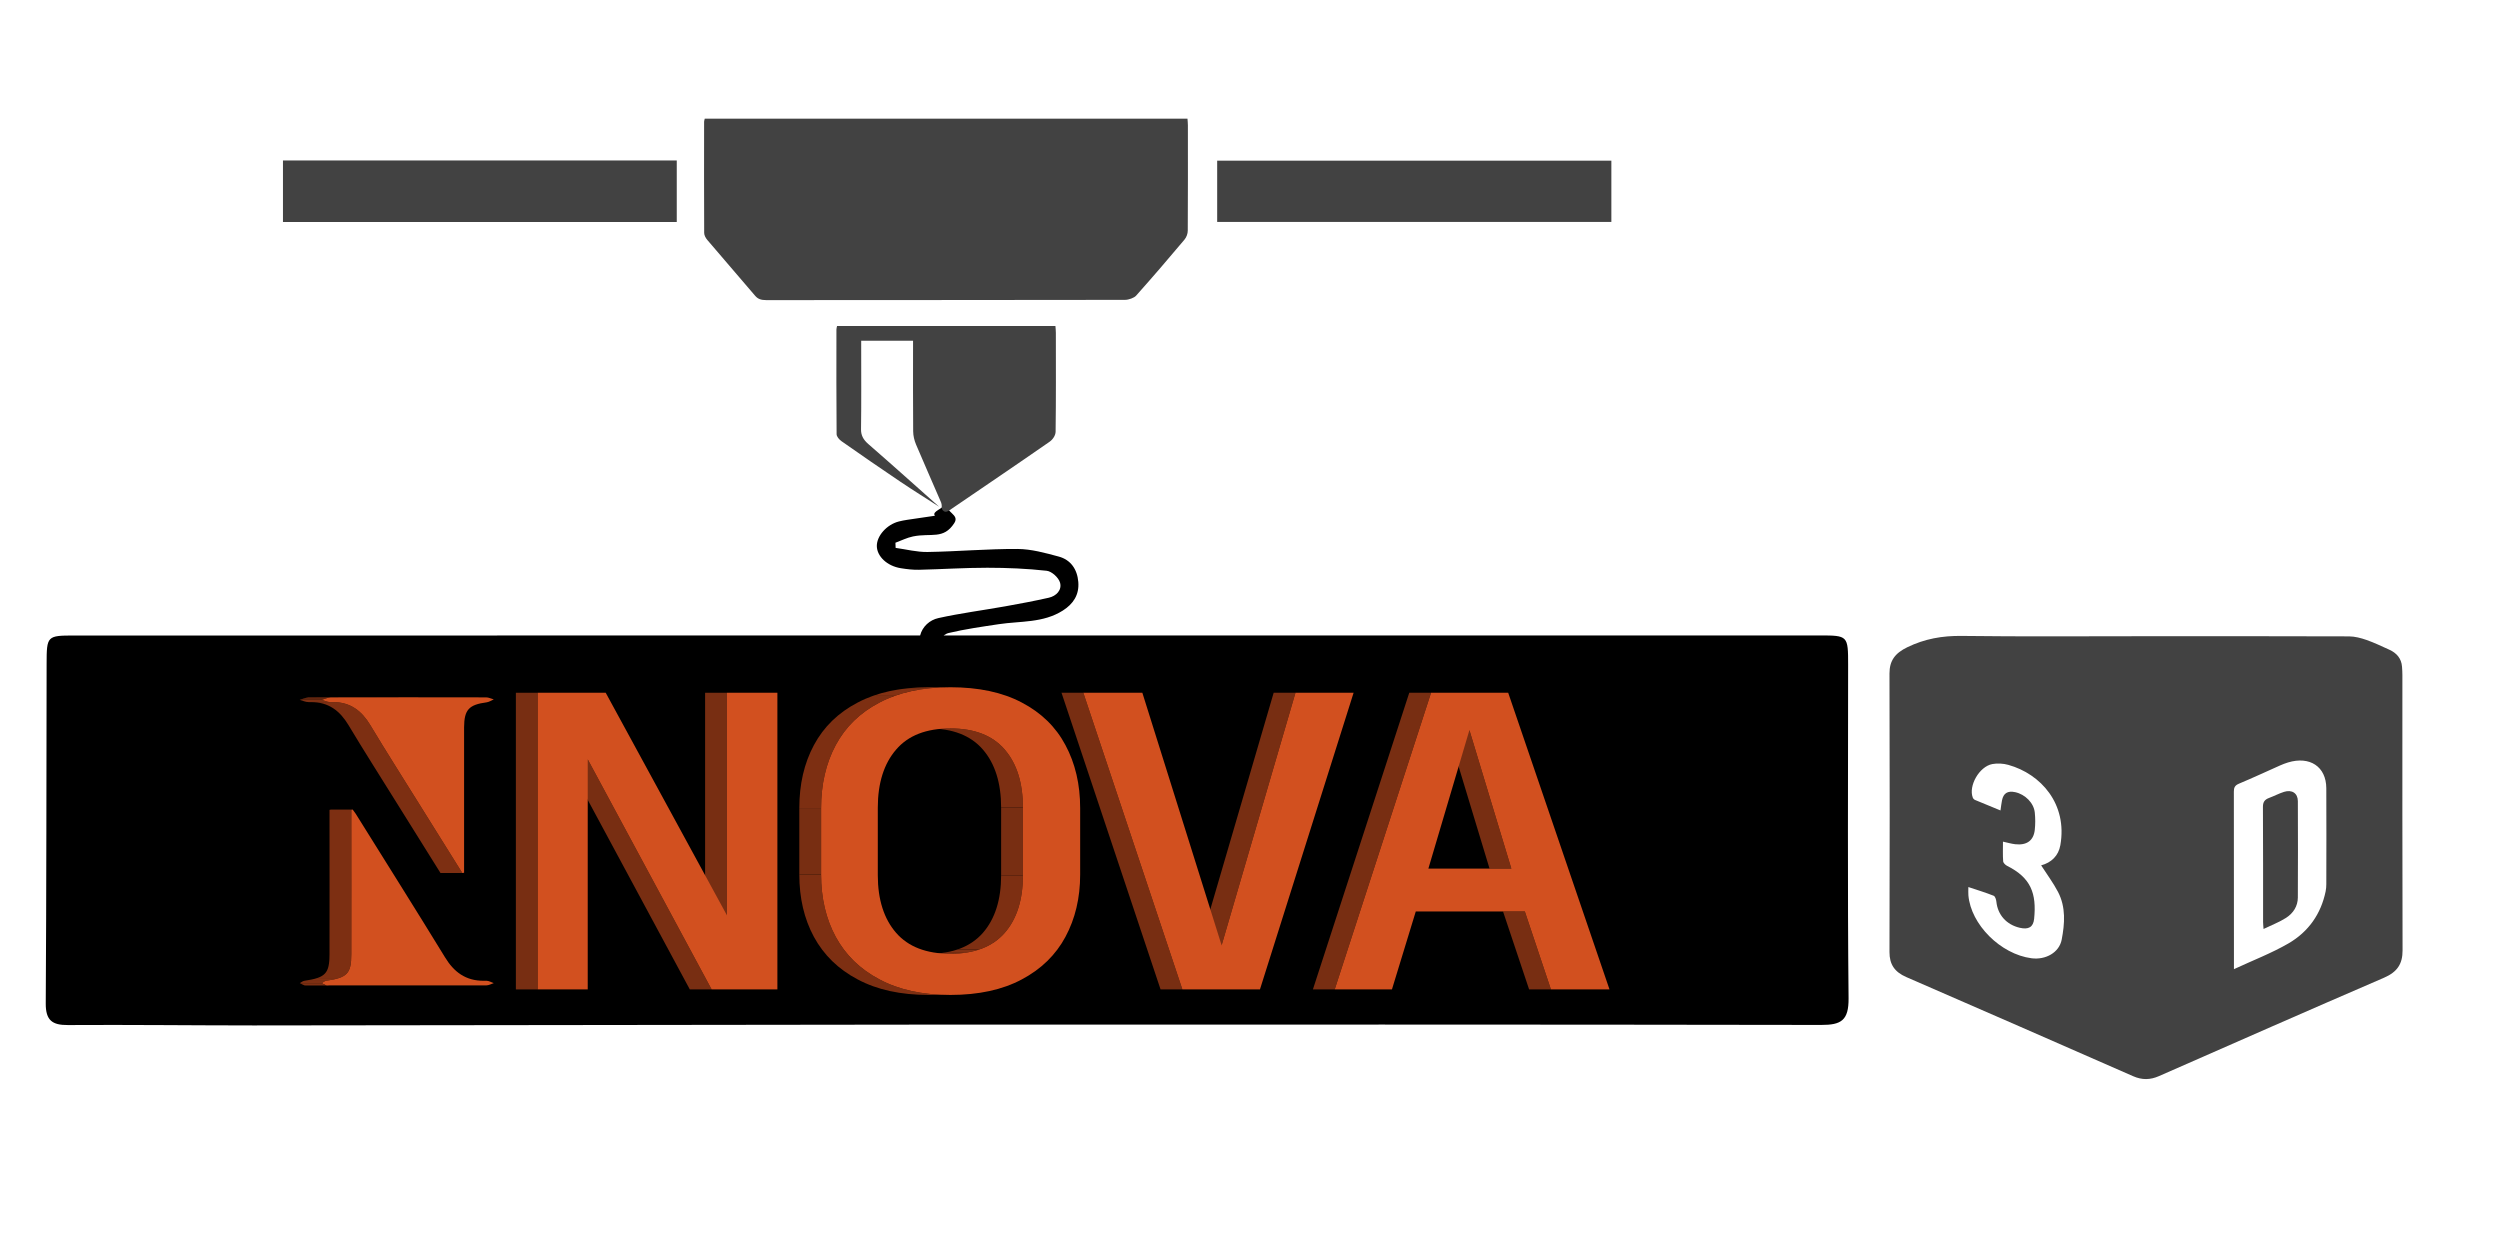 <?xml version="1.0" encoding="iso-8859-1"?>
<!-- Generator: Adobe Illustrator 24.1.1, SVG Export Plug-In . SVG Version: 6.00 Build 0)  -->
<svg version="1.1" id="innova" xmlns="http://www.w3.org/2000/svg" xmlns:xlink="http://www.w3.org/1999/xlink" x="0px" y="0px"
	 viewBox="0 0 200 100" style="enable-background:new 0 0 200 100;" xml:space="preserve">
<g>
	<g>
		<path style="fill:none;" d="M163.29,69.229c0.819-0.221,1.386-0.765,1.535-1.609c0.586-3.308-1.56-5.706-4.163-6.431
			c-0.4-0.112-0.871-0.14-1.279-0.064c-1.047,0.195-1.924,1.755-1.56,2.688c0.029,0.073,0.105,0.153,0.18,0.184
			c0.665,0.281,1.336,0.552,2.034,0.839c0.046-0.313,0.072-0.56,0.12-0.802c0.115-0.58,0.453-0.789,1.051-0.662
			c0.803,0.171,1.497,0.864,1.574,1.638c0.045,0.457,0.048,0.926-0.002,1.382c-0.093,0.855-0.643,1.248-1.558,1.146
			c-0.311-0.035-0.614-0.127-0.986-0.207c0,0.549-0.022,1.062,0.015,1.571c0.01,0.131,0.179,0.297,0.32,0.368
			c1.903,0.953,2.361,2.207,2.158,4.232c-0.067,0.671-0.447,0.882-1.145,0.721c-1.071-0.247-1.769-1.039-1.876-2.09
			c-0.017-0.168-0.095-0.424-0.219-0.474c-0.638-0.254-1.3-0.454-2.022-0.696c0,0.272-0.014,0.465,0.002,0.656
			c0.195,2.341,2.581,4.721,5.051,5.042c1.132,0.147,2.215-0.457,2.413-1.488c0.246-1.279,0.343-2.592-0.291-3.811
			C164.26,70.625,163.751,69.946,163.29,69.229z"/>
		<path style="fill:none;" d="M183.038,60.998c-0.215,0.065-0.427,0.147-0.631,0.238c-1.094,0.486-2.178,0.994-3.284,1.456
			c-0.341,0.142-0.416,0.321-0.415,0.642c0.01,4.265,0.007,8.53,0.007,12.795c0,0.426,0,0.851,0,1.405
			c1.529-0.71,3.009-1.277,4.351-2.053c1.627-0.941,2.616-2.385,2.984-4.167c0.039-0.19,0.055-0.388,0.055-0.582
			c0.004-2.559,0.012-5.118-0.001-7.677C186.095,61.333,184.787,60.465,183.038,60.998z M183.827,71.808
			c-0.004,0.683-0.361,1.249-0.944,1.622c-0.535,0.342-1.149,0.574-1.8,0.889c-0.017-0.253-0.037-0.406-0.037-0.559
			c-0.002-3.069,0.007-6.139-0.012-9.208c-0.002-0.381,0.132-0.585,0.493-0.717c0.404-0.148,0.785-0.355,1.194-0.485
			c0.637-0.201,1.103,0.108,1.106,0.741C183.839,66.663,183.84,69.235,183.827,71.808z"/>
		<path style="fill:#424242;" d="M192.191,54.022c0-0.23-0.012-0.461-0.03-0.691c-0.05-0.647-0.419-1.088-1.029-1.361
			c-0.597-0.267-1.187-0.557-1.806-0.772c-0.447-0.155-0.936-0.287-1.407-0.288c-5.419-0.02-10.839-0.013-16.258-0.013
			c-4.908,0-9.816,0.039-14.723-0.023c-1.557-0.02-2.958,0.23-4.346,0.902c-0.989,0.479-1.436,1.074-1.433,2.113
			c0.022,7.426,0.022,14.851,0,22.277c-0.003,0.979,0.405,1.591,1.345,2c6.057,2.631,12.106,5.278,18.151,7.932
			c0.709,0.311,1.362,0.3,2.066-0.01c5.994-2.635,11.987-5.274,18-7.869c1.062-0.458,1.488-1.107,1.484-2.188
			C192.18,68.696,192.193,61.359,192.191,54.022z M164.935,75.173c-0.198,1.03-1.281,1.635-2.413,1.488
			c-2.47-0.321-4.856-2.7-5.051-5.042c-0.016-0.191-0.002-0.384-0.002-0.656c0.722,0.242,1.385,0.441,2.022,0.696
			c0.125,0.05,0.202,0.306,0.219,0.474c0.106,1.052,0.805,1.843,1.876,2.09c0.698,0.161,1.077-0.05,1.145-0.721
			c0.203-2.026-0.255-3.279-2.158-4.232c-0.141-0.071-0.311-0.237-0.32-0.368c-0.037-0.509-0.015-1.021-0.015-1.571
			c0.373,0.08,0.676,0.173,0.986,0.207c0.915,0.102,1.465-0.291,1.558-1.146c0.05-0.457,0.048-0.925,0.002-1.382
			c-0.077-0.774-0.771-1.467-1.574-1.638c-0.598-0.127-0.936,0.081-1.051,0.662c-0.048,0.242-0.074,0.488-0.12,0.802
			c-0.698-0.286-1.369-0.557-2.034-0.839c-0.075-0.032-0.152-0.111-0.18-0.184c-0.364-0.932,0.513-2.492,1.56-2.688
			c0.408-0.076,0.878-0.048,1.279,0.064c2.603,0.726,4.749,3.124,4.163,6.431c-0.15,0.844-0.717,1.388-1.535,1.609
			c0.461,0.717,0.97,1.396,1.354,2.133C165.277,72.58,165.181,73.894,164.935,75.173z M186.05,71.313
			c-0.368,1.782-1.357,3.226-2.984,4.167c-1.342,0.776-2.822,1.343-4.351,2.053c0-0.554,0-0.979,0-1.405
			c0-4.265,0.003-8.53-0.007-12.795c-0.001-0.321,0.075-0.5,0.415-0.642c1.106-0.462,2.189-0.97,3.284-1.456
			c0.205-0.091,0.416-0.172,0.631-0.238c1.749-0.532,3.057,0.336,3.066,2.056c0.013,2.559,0.005,5.118,0.001,7.677
			C186.105,70.925,186.089,71.122,186.05,71.313z"/>
		<path style="fill:#424242;" d="M182.722,63.349c-0.409,0.13-0.791,0.336-1.194,0.485c-0.361,0.133-0.495,0.336-0.493,0.717
			c0.019,3.069,0.01,6.139,0.012,9.208c0,0.153,0.02,0.306,0.037,0.559c0.65-0.315,1.265-0.547,1.8-0.889
			c0.582-0.373,0.94-0.939,0.944-1.622c0.014-2.573,0.012-5.145,0.001-7.718C183.825,63.458,183.359,63.148,182.722,63.349z"/>
	</g>
	<path d="M147.85,53.189c0-2.339-0.017-2.353-2.285-2.353c-23.36,0.001-46.719,0.002-70.079,0.003
		c0.13-0.089,0.264-0.166,0.406-0.199c1.319-0.312,2.666-0.503,4.008-0.705c1.731-0.261,3.546-0.085,5.129-1.092
		c0.831-0.528,1.319-1.258,1.235-2.287c-0.083-1.018-0.61-1.773-1.566-2.031c-1.08-0.291-2.196-0.602-3.298-0.608
		c-2.398-0.012-4.797,0.202-7.197,0.242c-0.849,0.014-1.702-0.211-2.553-0.328c-0.005-0.138-0.01-0.275-0.015-0.413
		c0.468-0.172,0.925-0.405,1.407-0.503c1.463-0.296,2.437,0.27,3.3-1.065c0.462-0.714-0.761-0.837-0.513-1.541
		c0.215,0.002,0.341-0.003,0.004-0.023c0.001-0.001,0-0.002,0.001-0.004c-0.024,0-0.038,0-0.06,0
		c-0.066-0.004-0.144-0.008-0.24-0.013c0.002,0.005-0.002,0.009-0.001,0.014c-0.332,0.003-0.213,0.013-0.001,0.019
		c0.052,0.383-1.03,0.586-0.74,0.958c-0.603,0.088-1.061,0.151-1.517,0.223c-0.457,0.072-0.92,0.121-1.367,0.235
		c-0.976,0.249-1.773,1.161-1.762,1.968c0.012,0.825,0.824,1.595,1.909,1.769c0.484,0.078,0.979,0.138,1.467,0.127
		c1.822-0.041,3.644-0.163,5.465-0.162c1.584,0.001,3.175,0.068,4.749,0.242c0.399,0.044,0.951,0.544,1.066,0.946
		c0.17,0.596-0.299,1.075-0.898,1.21c-1.153,0.26-2.315,0.48-3.479,0.687c-1.784,0.318-3.585,0.55-5.354,0.942
		c-0.694,0.154-1.275,0.669-1.462,1.392c-22.556,0.001-45.112,0.002-67.668,0.003c-2.177,0-2.208,0.029-2.212,2.262
		C3.712,62.161,3.715,71.218,3.66,80.275c-0.008,1.358,0.522,1.737,1.771,1.729c4.953-0.031,9.906,0.029,14.86,0.031l55.516-0.068
		c23.297,0,46.595-0.013,69.892,0.028c1.588,0.003,2.205-0.35,2.187-2.141C147.796,70.966,147.851,62.077,147.85,53.189z"/>
	<g>
		<path style="fill:#424242;" d="M56.38,9.493c-0.024,0.111-0.052,0.179-0.052,0.246c-0.003,2.965-0.009,5.929,0.006,8.894
			c0.001,0.194,0.118,0.408,0.264,0.579c1.26,1.484,2.546,2.957,3.805,4.441c0.216,0.255,0.46,0.358,0.903,0.357
			c9.564-0.009,19.129-0.003,28.693-0.021c0.303-0.001,0.732-0.16,0.887-0.334c1.32-1.479,2.602-2.975,3.865-4.477
			c0.177-0.211,0.268-0.485,0.27-0.73c0.018-2.809,0.012-5.617,0.01-8.426c0-0.169-0.02-0.337-0.033-0.529
			C82.115,9.493,69.279,9.493,56.38,9.493z"/>
		<path style="fill:#424242;" d="M84.434,26.081c-5.872,0-11.658,0-17.47,0c-0.021,0.112-0.05,0.195-0.05,0.278
			c-0.003,2.791-0.011,5.581,0.014,8.372c0.002,0.192,0.192,0.424,0.398,0.569c1.558,1.094,3.131,2.179,4.723,3.251
			c1.007,0.678,2.055,1.328,3.084,1.991c-1.886-1.675-3.757-3.358-5.669-5.019c-0.419-0.364-0.588-0.721-0.582-1.18
			c0.03-2.165,0.013-4.33,0.013-6.495c0-0.186,0-0.371,0-0.587c1.398,0,2.711,0,4.148,0c0,0.181,0,0.362,0,0.543
			c0,2.234-0.01,4.469,0.01,6.703c0.003,0.356,0.089,0.723,0.234,1.066c0.65,1.545,1.341,3.081,2.001,4.624
			c0.069,0.161,0.04,0.342,0.056,0.514c0.242,0.411,0.493,0.191,0.759,0.01c2.624-1.791,5.261-3.572,7.86-5.379
			c0.279-0.194,0.482-0.531,0.485-0.803c0.036-2.634,0.022-5.269,0.02-7.904C84.47,26.451,84.447,26.268,84.434,26.081z"/>
		<path style="fill:#424242;" d="M22.637,17.758c10.532,0,21.002,0,31.504,0c0-1.658,0-3.281,0-4.923c-10.522,0-20.998,0-31.504,0
			C22.637,14.49,22.637,16.126,22.637,17.758z"/>
		<path style="fill:#424242;" d="M97.374,12.852c0,1.658,0,3.278,0,4.901c10.54,0,21.029,0,31.535,0c0-1.649,0-3.258,0-4.901
			C118.343,12.852,107.854,12.852,97.374,12.852z"/>
	</g>
	<g>
		<g style="enable-background:new    ;">
			<g>
				<rect x="56.408" y="55.421" style="fill:#782E12;" width="1.745" height="17.802"/>
			</g>
			<g>
				<polygon style="fill:#853313;" points="58.153,55.421 56.408,55.421 60.446,55.421 62.191,55.421 				"/>
			</g>
			<g>
				<polygon style="fill:#782E12;" points="56.93,79.154 55.185,79.154 45.273,60.749 47.018,60.749 				"/>
			</g>
			<g>
				<polygon style="fill:#853313;" points="43.015,55.421 41.27,55.421 46.712,55.421 48.457,55.421 				"/>
			</g>
			<g>
				<rect x="41.27" y="55.421" style="fill:#782E12;" width="1.745" height="23.733"/>
			</g>
			<g>
				<polygon style="fill:#D2501F;" points="62.191,55.421 62.191,79.154 56.93,79.154 47.018,60.749 47.018,79.154 43.015,79.154 
					43.015,55.421 48.457,55.421 58.153,73.223 58.153,55.421 				"/>
			</g>
		</g>
		<g style="enable-background:new    ;">
			<g>
				<polygon style="fill:#782E12;" points="124.074,79.154 122.329,79.154 120.242,72.917 121.987,72.917 				"/>
			</g>
			<g>
				<polygon style="fill:#782E12;" points="120.908,69.488 119.163,69.488 115.808,58.409 117.553,58.409 				"/>
			</g>
			<g>
				<polygon style="fill:#853313;" points="114.485,55.421 112.741,55.421 118.911,55.421 120.656,55.421 				"/>
			</g>
			<g>
				<polygon style="fill:#853313;" points="114.27,69.488 112.525,69.488 119.163,69.488 120.908,69.488 				"/>
			</g>
			<g>
				<polygon style="fill:#782E12;" points="106.777,79.154 105.032,79.154 112.741,55.421 114.485,55.421 				"/>
			</g>
			<g>
				<path style="fill:#D2501F;" d="M120.656,55.421l8.104,23.733h-4.686l-2.087-6.237h-8.725l-1.907,6.237h-4.578l7.708-23.733
					H120.656z M114.27,69.488h6.638l-3.355-11.079L114.27,69.488"/>
			</g>
			<g>
				<polygon style="fill:#853313;" points="103.638,55.421 101.893,55.421 106.543,55.421 108.288,55.421 				"/>
			</g>
			<g>
				<polygon style="fill:#782E12;" points="97.729,75.626 95.984,75.626 101.893,55.421 103.638,55.421 				"/>
			</g>
			<g>
				<polygon style="fill:#782E12;" points="94.59,79.154 92.845,79.154 84.921,55.421 86.666,55.421 				"/>
			</g>
			<g>
				<polygon style="fill:#D2501F;" points="108.288,55.421 100.796,79.154 94.59,79.154 86.666,55.421 91.388,55.421 97.729,75.626 
					103.638,55.421 				"/>
			</g>
			<g>
				<polygon style="fill:#853313;" points="86.666,55.421 84.921,55.421 89.643,55.421 91.388,55.421 				"/>
			</g>
		</g>
		<g style="enable-background:new    ;">
			<g>
				<rect x="80.09" y="64.61" style="fill:#782E12;" width="1.745" height="5.418"/>
			</g>
			<g style="enable-background:new    ;">
				<defs>
					<path id="SVGID_1_" style="enable-background:new    ;" d="M76.034,76.301l-1.745,0c1.916,0,3.364-0.558,4.344-1.674
						c0.971-1.116,1.457-2.655,1.457-4.599h1.745c0,1.944-0.486,3.483-1.457,4.599C79.398,75.743,77.95,76.301,76.034,76.301z"/>
				</defs>
				<clipPath id="SVGID_3_">
					<use xlink:href="#SVGID_1_"  style="overflow:visible;"/>
				</clipPath>
				<g style="clip-path:url(#SVGID_3_);enable-background:new    ;">
					<path style="fill:#863314;" d="M76.034,76.301h-1.745c0.388,0,0.757-0.023,1.106-0.069h1.745
						C76.791,76.278,76.422,76.301,76.034,76.301"/>
					<path style="fill:#823113;" d="M77.14,76.232h-1.745c0.427-0.056,0.825-0.146,1.195-0.27h1.745
						C77.965,76.086,77.567,76.176,77.14,76.232"/>
					<path style="fill:#7D2F12;" d="M78.335,75.962H76.59c0.823-0.276,1.504-0.721,2.043-1.335c0.971-1.116,1.457-2.655,1.457-4.599
						h1.745c0,1.944-0.486,3.483-1.457,4.599C79.839,75.241,79.158,75.686,78.335,75.962"/>
				</g>
			</g>
			<g style="enable-background:new    ;">
				<defs>
					<path id="SVGID_5_" style="enable-background:new    ;" d="M81.835,64.61H80.09c0-1.971-0.486-3.519-1.457-4.644
						c-0.98-1.134-2.429-1.692-4.344-1.692l1.745,0c1.916,0,3.364,0.558,4.344,1.692C81.35,61.091,81.835,62.639,81.835,64.61z"/>
				</defs>
				<clipPath id="SVGID_7_">
					<use xlink:href="#SVGID_5_"  style="overflow:visible;"/>
				</clipPath>
				<g style="clip-path:url(#SVGID_7_);enable-background:new    ;">
					<path style="fill:#7D2F12;" d="M81.835,64.61H80.09c0-1.971-0.486-3.519-1.457-4.644c-0.98-1.134-2.429-1.692-4.344-1.692
						l1.745,0c1.916,0,3.364,0.558,4.344,1.692C81.35,61.091,81.835,62.639,81.835,64.61"/>
				</g>
			</g>
			<g style="enable-background:new    ;">
				<defs>
					<path id="SVGID_9_" style="enable-background:new    ;" d="M76.034,79.595l-1.745,0c-2.24,0-4.128-0.414-5.676-1.242
						c-1.556-0.819-2.716-1.962-3.499-3.402c-0.783-1.449-1.169-3.114-1.169-4.986h1.745c0,1.872,0.387,3.537,1.169,4.986
						c0.783,1.44,1.943,2.583,3.499,3.402C71.906,79.181,73.794,79.595,76.034,79.595z"/>
				</defs>
				<clipPath id="SVGID_11_">
					<use xlink:href="#SVGID_9_"  style="overflow:visible;"/>
				</clipPath>
				<g style="clip-path:url(#SVGID_11_);enable-background:new    ;">
					<path style="fill:#7D2F12;" d="M76.034,79.595h-1.745c-2.24,0-4.128-0.414-5.676-1.242c-1.556-0.819-2.716-1.962-3.499-3.402
						c-0.783-1.449-1.169-3.114-1.169-4.986h1.745c0,1.872,0.387,3.537,1.169,4.986c0.783,1.44,1.943,2.583,3.499,3.402
						C71.906,79.181,73.794,79.595,76.034,79.595"/>
				</g>
			</g>
			<g>
				<rect x="63.945" y="64.646" style="fill:#782E12;" width="1.745" height="5.319"/>
			</g>
			<g style="enable-background:new    ;">
				<defs>
					<path id="SVGID_13_" style="enable-background:new    ;" d="M65.69,64.646h-1.745c0-1.899,0.387-3.582,1.169-5.04
						c0.783-1.458,1.943-2.592,3.499-3.402c1.547-0.819,3.436-1.224,5.676-1.224l1.745,0c-2.24,0-4.128,0.405-5.676,1.224
						c-1.556,0.81-2.716,1.944-3.499,3.402C66.077,61.064,65.69,62.747,65.69,64.646z"/>
				</defs>
				<clipPath id="SVGID_15_">
					<use xlink:href="#SVGID_13_"  style="overflow:visible;"/>
				</clipPath>
				<g style="clip-path:url(#SVGID_15_);enable-background:new    ;">
					<path style="fill:#7D2F12;" d="M65.69,64.646h-1.745c0-1.899,0.387-3.582,1.169-5.04c0.783-1.458,1.943-2.592,3.499-3.402
						c0.439-0.232,0.905-0.431,1.4-0.597h1.745c-0.494,0.166-0.961,0.365-1.4,0.597c-1.556,0.81-2.716,1.944-3.499,3.402
						C66.077,61.064,65.69,62.747,65.69,64.646"/>
					<path style="fill:#823113;" d="M71.758,55.607h-1.745c0.683-0.229,1.419-0.395,2.209-0.499h1.745
						C73.177,55.211,72.441,55.377,71.758,55.607"/>
					<path style="fill:#863314;" d="M73.967,55.108h-1.745c0.652-0.085,1.341-0.128,2.067-0.128l1.745,0
						C75.308,54.98,74.619,55.022,73.967,55.108"/>
				</g>
			</g>
			<g>
				<path style="fill:#D2501F;" d="M85.235,59.606c0.783,1.458,1.178,3.141,1.178,5.04v5.319c0,1.872-0.396,3.537-1.178,4.986
					c-0.773,1.44-1.943,2.583-3.49,3.402c-1.547,0.828-3.454,1.242-5.711,1.242c-2.24,0-4.128-0.414-5.676-1.242
					c-1.556-0.819-2.716-1.962-3.499-3.402c-0.783-1.449-1.169-3.114-1.169-4.986v-5.319c0-1.899,0.387-3.582,1.169-5.04
					c0.783-1.458,1.943-2.592,3.499-3.402c1.547-0.819,3.436-1.224,5.676-1.224c2.258,0,4.164,0.405,5.711,1.224
					C83.293,57.014,84.462,58.148,85.235,59.606z M81.835,70.028V64.61c0-1.971-0.486-3.519-1.457-4.644
					c-0.98-1.134-2.429-1.692-4.344-1.692c-1.925,0-3.373,0.558-4.344,1.692c-0.971,1.125-1.466,2.673-1.466,4.644v5.418
					c0,1.944,0.495,3.483,1.466,4.599c0.971,1.116,2.42,1.674,4.344,1.674c1.916,0,3.364-0.558,4.344-1.674
					C81.35,73.511,81.835,71.972,81.835,70.028"/>
			</g>
		</g>
	</g>
	<g>
		<g style="enable-background:new    ;">
			<g style="enable-background:new    ;">
				<defs>
					<path id="SVGID_18_" style="enable-background:new    ;" d="M38.703,78.466l-1.745,0c0.07,0,0.141-0.002,0.214-0.005l1.745,0
						C38.845,78.464,38.773,78.466,38.703,78.466z"/>
				</defs>
				<clipPath id="SVGID_17_">
					<use xlink:href="#SVGID_18_"  style="overflow:visible;"/>
				</clipPath>
				<g style="clip-path:url(#SVGID_17_);enable-background:new    ;">
					<path style="fill:#863314;" d="M38.703,78.466h-1.745c0.07,0,0.141-0.002,0.214-0.005h1.745
						C38.845,78.464,38.773,78.466,38.703,78.466"/>
				</g>
			</g>
			<g>
				<polygon style="fill:#7F3012;" points="28.106,64.79 26.361,64.79 26.469,64.763 28.214,64.763 				"/>
			</g>
			<g style="enable-background:new    ;">
				<defs>
					<path id="SVGID_16_" style="enable-background:new    ;" d="M36.983,69.839h-1.745c-1.16-1.863-2.321-3.726-3.49-5.589
						c-1.295-2.088-2.617-4.149-3.877-6.255c-0.682-1.123-1.57-1.831-3-1.831l1.745,0c1.43,0,2.318,0.708,3,1.831
						c1.259,2.106,2.581,4.167,3.877,6.255C34.663,66.113,35.823,67.976,36.983,69.839z"/>
				</defs>
				<clipPath id="SVGID_19_">
					<use xlink:href="#SVGID_16_"  style="overflow:visible;"/>
				</clipPath>
				<g style="clip-path:url(#SVGID_19_);enable-background:new    ;">
					<path style="fill:#7D2F12;" d="M36.983,69.839h-1.745c-1.16-1.863-2.321-3.726-3.49-5.589
						c-1.295-2.088-2.617-4.149-3.877-6.255c-0.682-1.123-1.57-1.831-3-1.831h1.745c1.43,0,2.318,0.708,3,1.831
						c1.259,2.106,2.581,4.167,3.877,6.255C34.663,66.113,35.823,67.976,36.983,69.839"/>
				</g>
			</g>
			<g style="enable-background:new    ;">
				<defs>
					<path id="SVGID_14_" style="enable-background:new    ;" d="M26.46,55.79l-1.745,0c2.073-0.004,4.144-0.007,6.215-0.007
						l1.745,0C30.604,55.783,28.533,55.785,26.46,55.79z"/>
				</defs>
				<clipPath id="SVGID_20_">
					<use xlink:href="#SVGID_14_"  style="overflow:visible;"/>
				</clipPath>
				<g style="clip-path:url(#SVGID_20_);enable-background:new    ;">
					<path style="fill:#863314;" d="M26.46,55.79l-1.745,0c2.073-0.004,4.144-0.007,6.215-0.007h1.745
						C30.604,55.783,28.533,55.785,26.46,55.79"/>
				</g>
			</g>
			<g style="enable-background:new    ;">
				<defs>
					<path id="SVGID_12_" style="enable-background:new    ;" d="M34.735,78.834l-1.745,0c-2.788,0-5.577-0.004-8.365-0.004l1.745,0
						C29.158,78.83,31.947,78.834,34.735,78.834z"/>
				</defs>
				<clipPath id="SVGID_21_">
					<use xlink:href="#SVGID_12_"  style="overflow:visible;"/>
				</clipPath>
				<g style="clip-path:url(#SVGID_21_);enable-background:new    ;">
					<path style="fill:#7D2F12;" d="M34.735,78.834H32.99c-2.788,0-5.577-0.004-8.365-0.004h1.745
						C29.158,78.83,31.947,78.834,34.735,78.834"/>
				</g>
			</g>
			<g style="enable-background:new    ;">
				<defs>
					<path id="SVGID_10_" style="enable-background:new    ;" d="M26.186,78.842l-1.745,0c-0.03,0-0.059-0.003-0.086-0.012l1.745,0
						C26.127,78.839,26.156,78.842,26.186,78.842z"/>
				</defs>
				<clipPath id="SVGID_22_">
					<use xlink:href="#SVGID_10_"  style="overflow:visible;"/>
				</clipPath>
				<g style="clip-path:url(#SVGID_22_);enable-background:new    ;">
					<path style="fill:#7D2F12;" d="M26.186,78.842h-1.745c-0.03,0-0.059-0.003-0.086-0.012H26.1
						C26.127,78.839,26.156,78.842,26.186,78.842"/>
				</g>
			</g>
			<g style="enable-background:new    ;">
				<defs>
					<path id="SVGID_8_" style="enable-background:new    ;" d="M25.731,78.65l-1.745,0c0.117-0.063,0.234-0.171,0.369-0.189
						c1.682-0.243,2.006-0.576,2.006-2.133c0.009-3.69,0-7.38,0-11.07c0-0.153,0-0.315,0-0.468l1.745,0c0,0.153,0,0.315,0,0.468
						c0,3.69,0.009,7.38,0,11.07c0,1.557-0.324,1.89-2.006,2.133C25.965,78.479,25.848,78.587,25.731,78.65z"/>
				</defs>
				<clipPath id="SVGID_23_">
					<use xlink:href="#SVGID_8_"  style="overflow:visible;"/>
				</clipPath>
				<g style="clip-path:url(#SVGID_23_);enable-background:new    ;">
					<path style="fill:#7D2F12;" d="M25.731,78.65h-1.745c0.098-0.053,0.196-0.137,0.305-0.174h1.745
						C25.927,78.513,25.829,78.597,25.731,78.65"/>
					<path style="fill:#823113;" d="M26.036,78.476h-1.745c0.021-0.007,0.042-0.012,0.064-0.015c0.42-0.061,0.755-0.127,1.022-0.216
						h1.745c-0.267,0.09-0.602,0.156-1.022,0.216C26.078,78.464,26.057,78.469,26.036,78.476"/>
					<path style="fill:#7D2F12;" d="M27.122,78.244h-1.745c0.802-0.269,0.984-0.748,0.984-1.917c0.009-3.69,0-7.38,0-11.07
						c0-0.153,0-0.315,0-0.468h1.745c0,0.153,0,0.315,0,0.468c0,3.69,0.009,7.38,0,11.07C28.106,77.496,27.923,77.975,27.122,78.244
						"/>
				</g>
			</g>
			<g>
				<path style="fill:#D2501F;" d="M38.917,78.461c0.202,0,0.393,0.128,0.585,0.189c-0.198,0.063-0.396,0.18-0.585,0.18
					c-1.394,0.003-2.788,0.004-4.182,0.004c-2.788,0-5.577-0.004-8.365-0.004c-0.06,0-0.124,0.012-0.184,0.012
					c-0.03,0-0.059-0.003-0.086-0.012c-0.126-0.045-0.252-0.117-0.369-0.18c0.117-0.063,0.234-0.171,0.369-0.189
					c1.682-0.243,2.006-0.576,2.006-2.133c0.009-3.69,0-7.38,0-11.07c0-0.153,0-0.315,0-0.468l0.108-0.027
					c0.081,0.117,0.171,0.234,0.252,0.351c2.384,3.825,4.785,7.632,7.133,11.466c0.712,1.176,1.646,1.886,3.105,1.886
					C38.773,78.466,38.845,78.464,38.917,78.461z"/>
			</g>
			<g style="enable-background:new    ;">
				<defs>
					<path id="SVGID_6_" style="enable-background:new    ;" d="M26.1,78.83h-1.745c-0.126-0.045-0.252-0.117-0.369-0.18l1.745,0
						C25.848,78.713,25.974,78.785,26.1,78.83z"/>
				</defs>
				<clipPath id="SVGID_24_">
					<use xlink:href="#SVGID_6_"  style="overflow:visible;"/>
				</clipPath>
				<g style="clip-path:url(#SVGID_24_);enable-background:new    ;">
					<path style="fill:#7D2F12;" d="M26.1,78.83h-1.745c-0.126-0.045-0.252-0.117-0.369-0.18h1.745
						C25.848,78.713,25.974,78.785,26.1,78.83"/>
				</g>
			</g>
			<g style="enable-background:new    ;">
				<defs>
					<path id="SVGID_4_" style="enable-background:new    ;" d="M26.433,56.168l-1.745,0c-0.25,0-0.485-0.119-0.711-0.18l1.745,0
						C25.948,56.049,26.182,56.168,26.433,56.168z"/>
				</defs>
				<clipPath id="SVGID_25_">
					<use xlink:href="#SVGID_4_"  style="overflow:visible;"/>
				</clipPath>
				<g style="clip-path:url(#SVGID_25_);enable-background:new    ;">
					<path style="fill:#7D2F12;" d="M26.433,56.168h-1.745c-0.25,0-0.485-0.119-0.711-0.18h1.745
						C25.948,56.049,26.182,56.168,26.433,56.168"/>
				</g>
			</g>
			<g>
				<path style="fill:#D2501F;" d="M26.433,56.168c-0.25,0-0.485-0.119-0.711-0.18c0.243-0.072,0.495-0.189,0.738-0.198
					c2.073-0.004,4.144-0.007,6.215-0.007s4.142,0.002,6.215,0.007c0.207,0,0.405,0.108,0.612,0.162
					c-0.189,0.081-0.369,0.207-0.567,0.234c-1.421,0.189-1.799,0.585-1.808,1.998c0,3.303,0,6.615,0,9.927c0,0.567,0,1.143,0,1.71
					l-0.144,0.018c-1.16-1.863-2.321-3.726-3.49-5.589c-1.295-2.088-2.617-4.149-3.877-6.255c-0.682-1.123-1.57-1.831-3-1.831
					C26.557,56.164,26.495,56.165,26.433,56.168z"/>
			</g>
			<g style="enable-background:new    ;">
				<defs>
					<path id="SVGID_2_" style="enable-background:new    ;" d="M25.722,55.988l-1.745,0c0.243-0.072,0.495-0.189,0.738-0.198
						l1.745,0C26.217,55.799,25.965,55.916,25.722,55.988z"/>
				</defs>
				<clipPath id="SVGID_26_">
					<use xlink:href="#SVGID_2_"  style="overflow:visible;"/>
				</clipPath>
				<g style="clip-path:url(#SVGID_26_);enable-background:new    ;">
					<path style="fill:#823113;" d="M25.722,55.988h-1.745c0.038-0.011,0.077-0.024,0.116-0.037h1.745
						C25.799,55.964,25.761,55.977,25.722,55.988"/>
					<path style="fill:#7D2F12;" d="M25.838,55.951h-1.745c0.063-0.021,0.126-0.043,0.189-0.065h1.745
						C25.964,55.908,25.901,55.93,25.838,55.951"/>
					<path style="fill:#823113;" d="M26.027,55.886h-1.745c0.116-0.039,0.233-0.074,0.347-0.089h1.745
						C26.259,55.812,26.143,55.847,26.027,55.886"/>
					<path style="fill:#863314;" d="M26.374,55.797h-1.745c0.029-0.004,0.057-0.006,0.085-0.007l1.745,0
						C26.431,55.791,26.403,55.793,26.374,55.797"/>
				</g>
			</g>
		</g>
	</g>
</g>
</svg>
